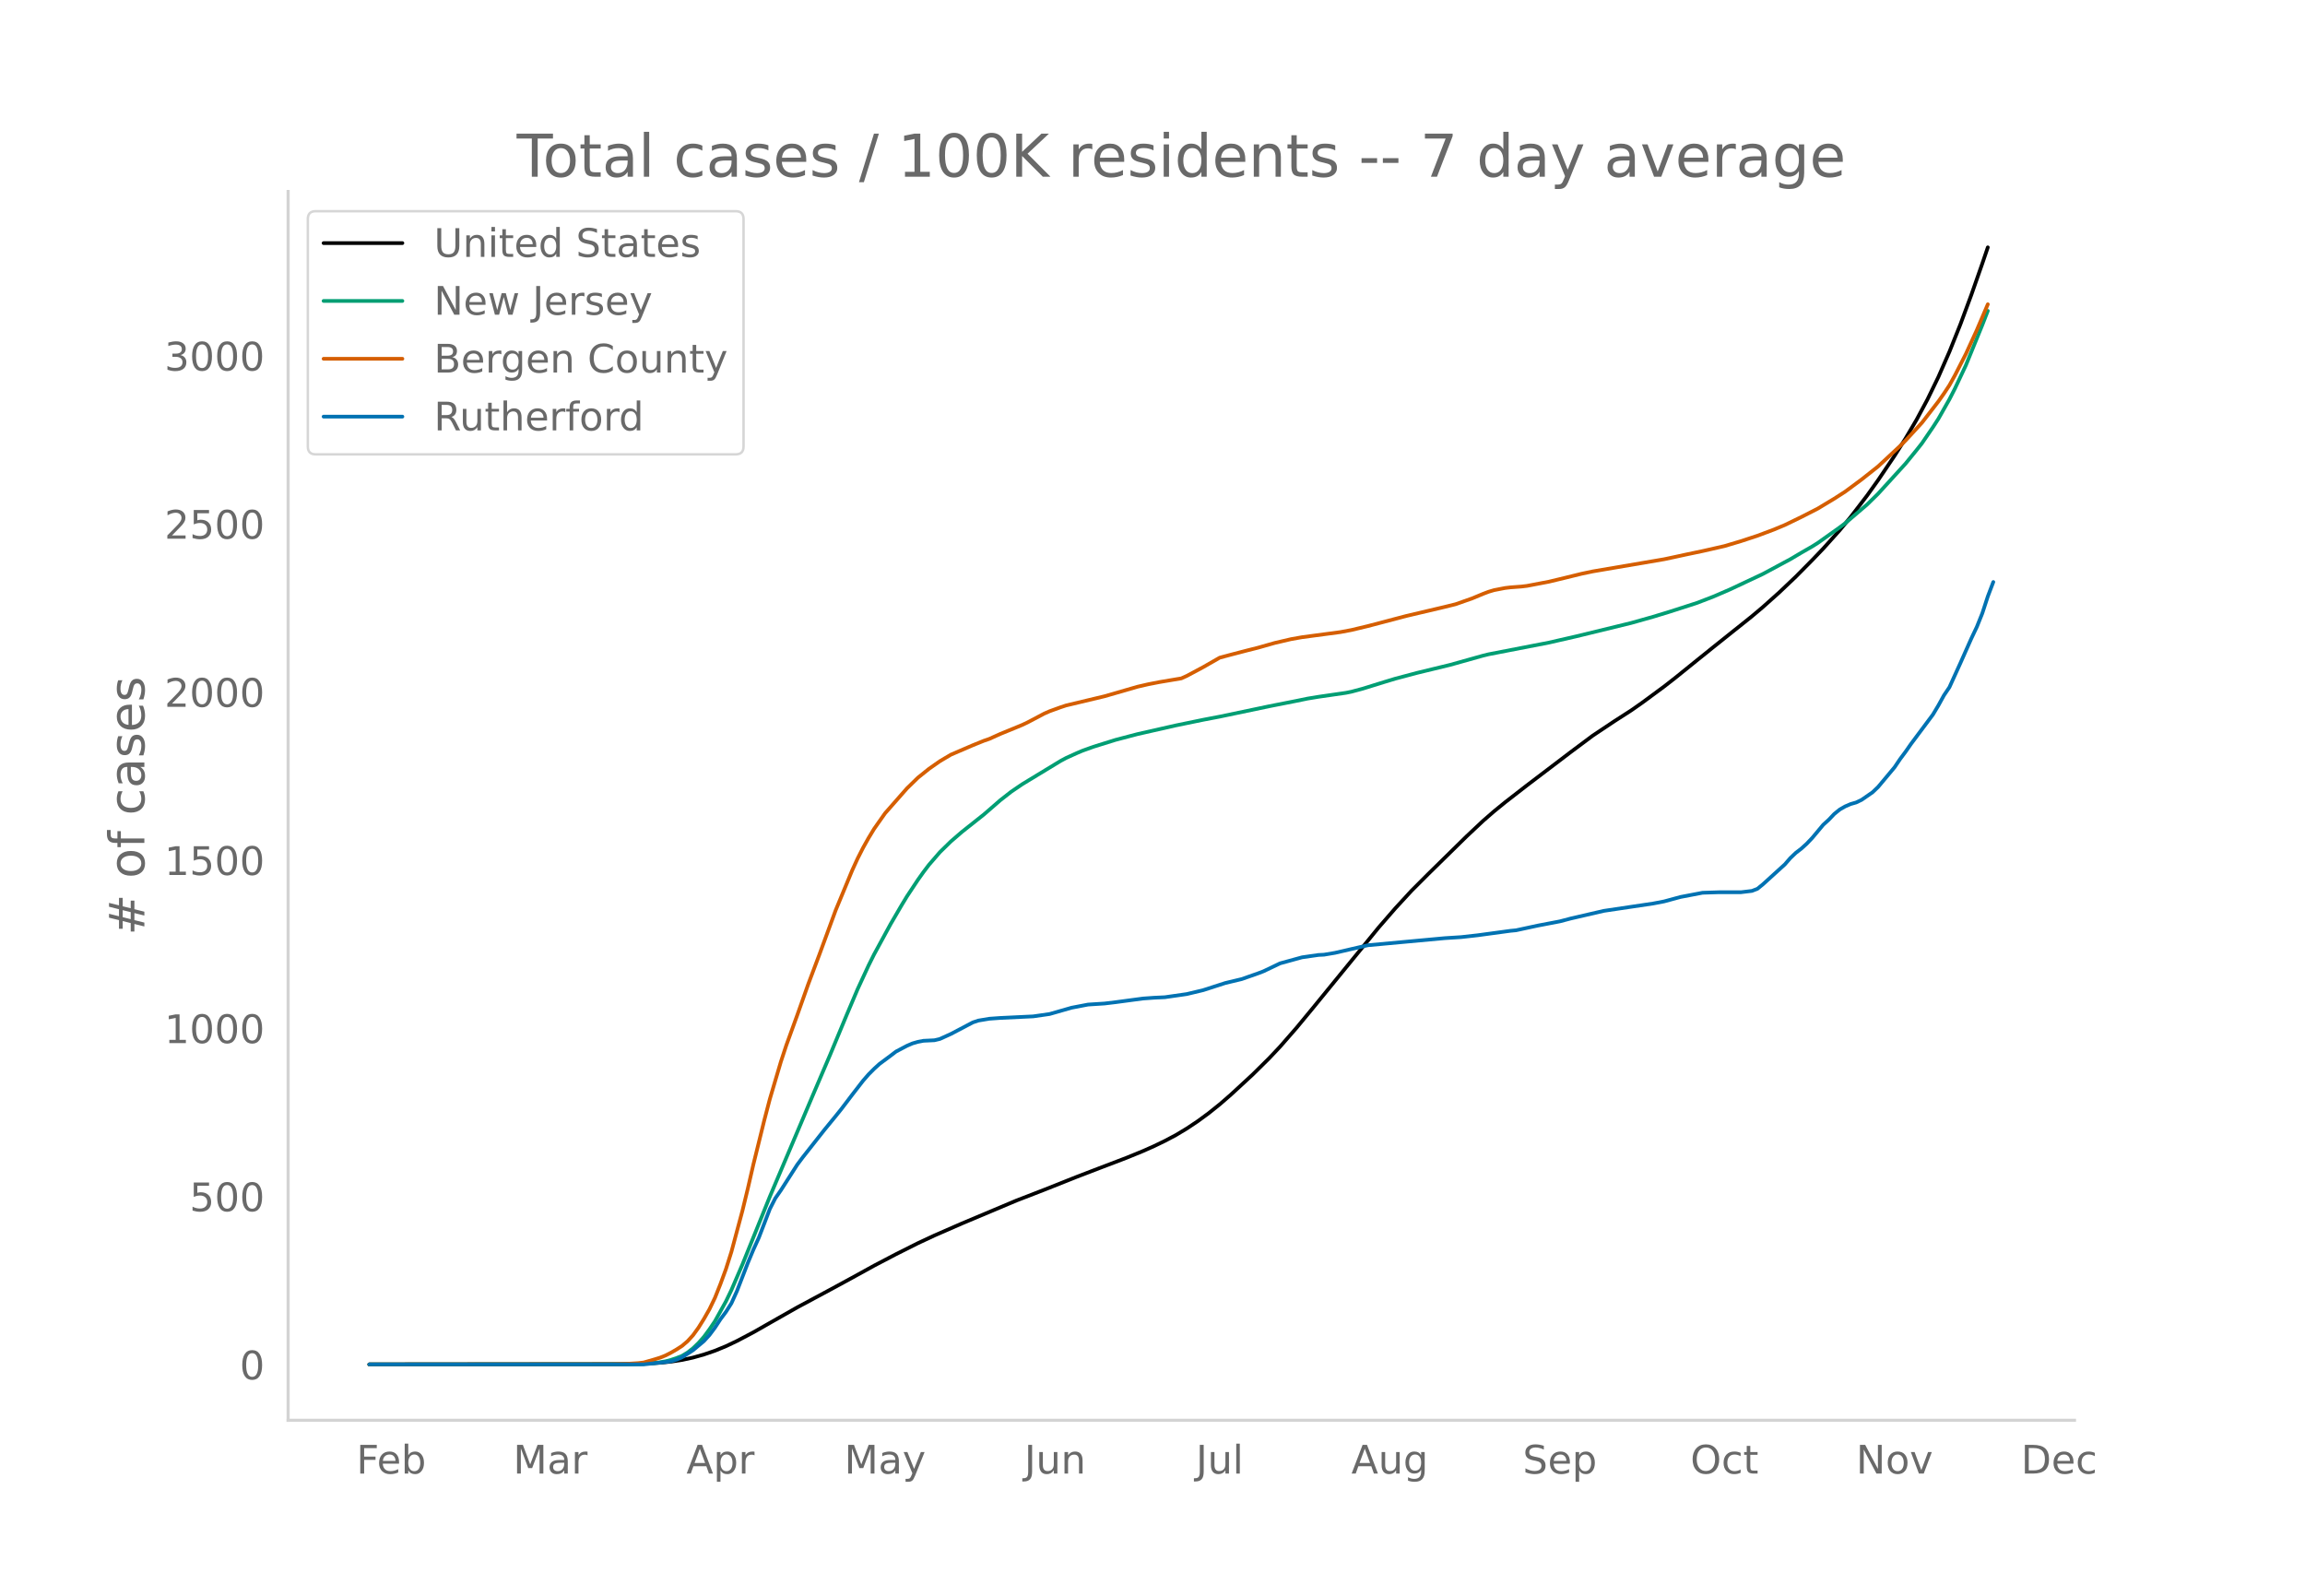 <?xml version="1.0" encoding="utf-8" standalone="no"?>
<!DOCTYPE svg PUBLIC "-//W3C//DTD SVG 1.1//EN"
  "http://www.w3.org/Graphics/SVG/1.1/DTD/svg11.dtd">
<!-- Created with matplotlib (https://matplotlib.org/) -->
<svg height="648pt" version="1.1" viewBox="0 0 936 648" width="936pt" xmlns="http://www.w3.org/2000/svg" xmlns:xlink="http://www.w3.org/1999/xlink">
 <defs>
  <style type="text/css">*{stroke-linecap:butt;stroke-linejoin:round;}</style>
 </defs>
 <g id="figure_1">
  <g id="patch_1">
   <path d="M 0 648 
L 936 648 
L 936 0 
L 0 0 
z
" style="fill:#ffffff;"/>
  </g>
  <g id="axes_1">
   <g id="patch_2">
    <path d="M 117 576.72 
L 842.4 576.72 
L 842.4 77.76 
L 117 77.76 
z
" style="fill:none;"/>
   </g>
   <g id="line2d_1">
    <path clip-path="url(#pc87d1eb952)" d="M 149.973 554.04 
L 252.456 553.939 
L 261.367 553.75 
L 268.051 553.381 
L 272.507 552.917 
L 276.962 552.24 
L 281.418 551.272 
L 285.874 550.012 
L 290.33 548.486 
L 294.785 546.656 
L 299.241 544.536 
L 305.925 541.011 
L 312.608 537.201 
L 323.748 530.879 
L 337.115 523.701 
L 346.027 518.862 
L 354.938 513.95 
L 363.85 509.282 
L 372.761 504.809 
L 379.445 501.689 
L 390.585 496.823 
L 412.863 487.448 
L 424.003 483.14 
L 437.37 477.821 
L 446.282 474.401 
L 457.421 470.155 
L 464.105 467.42 
L 468.561 465.44 
L 473.016 463.29 
L 477.472 460.93 
L 481.928 458.253 
L 486.384 455.276 
L 490.839 452.012 
L 495.295 448.437 
L 499.751 444.572 
L 508.663 436.35 
L 515.346 429.744 
L 519.802 425.023 
L 526.486 417.366 
L 533.169 409.28 
L 559.904 376.543 
L 566.588 368.85 
L 573.271 361.597 
L 579.955 354.913 
L 595.55 339.606 
L 602.234 333.329 
L 606.69 329.457 
L 611.145 325.822 
L 620.057 318.901 
L 637.88 305.354 
L 646.792 298.7 
L 655.703 292.765 
L 662.387 288.468 
L 666.843 285.35 
L 675.754 278.775 
L 680.21 275.3 
L 689.121 268.1 
L 695.805 262.722 
L 711.4 250.262 
L 715.856 246.507 
L 722.54 240.529 
L 729.223 234.179 
L 735.907 227.424 
L 740.363 222.766 
L 747.046 215.323 
L 751.502 209.946 
L 758.186 201.219 
L 762.642 194.983 
L 769.325 185.08 
L 773.781 178.06 
L 778.237 170.497 
L 782.693 162.2 
L 787.148 153.019 
L 791.604 142.839 
L 796.06 131.714 
L 800.516 119.703 
L 804.971 106.988 
L 807.199 100.44 
L 807.199 100.44 
" style="fill:none;stroke:#000000;stroke-linecap:round;stroke-width:1.5;"/>
   </g>
   <g id="line2d_2">
    <path clip-path="url(#pc87d1eb952)" d="M 149.973 554.04 
L 256.911 553.942 
L 261.367 553.798 
L 265.823 553.458 
L 268.051 553.177 
L 270.279 552.778 
L 272.507 552.193 
L 274.734 551.444 
L 276.962 550.571 
L 279.19 549.224 
L 281.418 547.481 
L 283.646 545.33 
L 285.874 542.81 
L 288.102 539.781 
L 290.33 536.482 
L 294.785 528.451 
L 297.013 523.824 
L 301.469 513.476 
L 305.925 502.456 
L 312.608 485.916 
L 330.432 443.901 
L 337.115 428.256 
L 343.799 412.172 
L 348.255 401.666 
L 352.71 392.035 
L 354.938 387.555 
L 361.622 375.289 
L 366.078 367.649 
L 368.306 363.973 
L 372.761 357.251 
L 374.989 354.118 
L 377.217 351.182 
L 381.673 346.029 
L 386.129 341.676 
L 390.585 337.828 
L 399.496 330.763 
L 406.18 324.96 
L 410.636 321.483 
L 415.091 318.451 
L 430.686 308.985 
L 432.914 307.791 
L 437.37 305.769 
L 439.598 304.828 
L 444.054 303.225 
L 452.965 300.448 
L 461.877 298.106 
L 477.472 294.572 
L 488.612 292.278 
L 495.295 290.999 
L 515.346 286.797 
L 526.486 284.599 
L 530.941 283.68 
L 535.397 282.947 
L 546.537 281.337 
L 548.764 280.888 
L 553.22 279.696 
L 562.132 276.938 
L 566.588 275.586 
L 575.499 273.22 
L 588.866 269.98 
L 602.234 266.235 
L 604.462 265.688 
L 628.968 260.941 
L 640.108 258.392 
L 662.387 252.961 
L 671.298 250.447 
L 677.982 248.408 
L 689.121 244.816 
L 695.805 242.241 
L 702.489 239.353 
L 715.856 233.072 
L 726.995 227.09 
L 731.451 224.45 
L 735.907 221.891 
L 738.135 220.489 
L 747.046 214.162 
L 749.274 212.487 
L 758.186 204.872 
L 762.642 200.494 
L 773.781 188.281 
L 778.237 182.805 
L 780.465 179.982 
L 784.921 173.467 
L 787.148 170.029 
L 791.604 162.157 
L 793.832 157.816 
L 798.288 148.338 
L 804.971 131.952 
L 807.199 126.227 
L 807.199 126.227 
" style="fill:none;stroke:#009e73;stroke-linecap:round;stroke-width:1.5;"/>
   </g>
   <g id="line2d_3">
    <path clip-path="url(#pc87d1eb952)" d="M 149.973 554.04 
L 248 553.944 
L 254.683 553.797 
L 259.139 553.519 
L 261.367 553.264 
L 265.823 551.989 
L 268.051 551.297 
L 270.279 550.407 
L 272.507 549.261 
L 274.734 547.97 
L 276.962 546.534 
L 279.19 544.632 
L 281.418 542.198 
L 283.646 539.11 
L 285.874 535.527 
L 288.102 531.608 
L 290.33 526.988 
L 292.557 521.39 
L 294.785 515.336 
L 297.013 508.303 
L 301.469 491.688 
L 303.697 482.523 
L 305.925 472.847 
L 310.381 454.801 
L 312.608 446.301 
L 317.064 431.237 
L 319.292 424.478 
L 323.748 412.201 
L 328.204 399.643 
L 332.659 387.808 
L 339.343 369.63 
L 343.799 358.874 
L 346.027 353.486 
L 348.255 348.618 
L 350.483 344.239 
L 352.71 340.273 
L 354.938 336.59 
L 359.394 330.254 
L 366.078 322.65 
L 368.306 320.12 
L 372.761 315.782 
L 377.217 312.206 
L 381.673 309.088 
L 386.129 306.449 
L 395.04 302.618 
L 399.496 300.814 
L 401.724 300.044 
L 406.18 298.033 
L 412.863 295.298 
L 415.091 294.375 
L 417.319 293.319 
L 424.003 289.786 
L 426.231 288.807 
L 430.686 287.194 
L 432.914 286.455 
L 448.51 282.734 
L 461.877 278.867 
L 466.333 277.84 
L 470.788 276.972 
L 479.7 275.469 
L 481.928 274.463 
L 488.612 270.886 
L 495.295 267.059 
L 499.751 265.864 
L 506.435 264.123 
L 510.89 263.002 
L 517.574 261.098 
L 524.258 259.536 
L 528.714 258.748 
L 544.309 256.67 
L 548.764 255.835 
L 555.448 254.232 
L 571.043 250.126 
L 586.639 246.45 
L 591.094 245.351 
L 597.778 242.997 
L 602.234 241.145 
L 604.462 240.3 
L 606.69 239.636 
L 611.145 238.774 
L 613.373 238.508 
L 617.829 238.176 
L 620.057 237.91 
L 628.968 236.211 
L 635.652 234.602 
L 642.336 232.963 
L 646.792 232.028 
L 675.754 227.091 
L 680.21 226.141 
L 684.666 225.173 
L 691.349 223.775 
L 700.261 221.747 
L 706.944 219.753 
L 713.628 217.552 
L 720.312 215.049 
L 724.768 213.191 
L 731.451 209.951 
L 738.135 206.53 
L 744.819 202.508 
L 749.274 199.643 
L 755.958 194.697 
L 762.642 189.403 
L 771.553 181.112 
L 773.781 178.9 
L 780.465 171.637 
L 787.148 162.984 
L 789.376 159.822 
L 791.604 156.447 
L 793.832 152.438 
L 798.288 143.726 
L 802.744 133.996 
L 807.199 123.56 
L 807.199 123.56 
" style="fill:none;stroke:#d55e00;stroke-linecap:round;stroke-width:1.5;"/>
   </g>
   <g id="line2d_4">
    <path clip-path="url(#pc87d1eb952)" d="M 149.973 554.04 
L 261.367 554.04 
L 270.279 553.081 
L 272.507 552.761 
L 274.734 552.122 
L 276.962 551.162 
L 281.418 548.285 
L 285.874 544.555 
L 288.102 542.103 
L 290.33 539.119 
L 292.557 535.709 
L 294.785 532.725 
L 297.013 529.208 
L 299.241 524.305 
L 303.697 512.795 
L 305.925 507.466 
L 308.153 502.563 
L 312.608 490.946 
L 314.836 486.577 
L 317.064 483.379 
L 323.748 472.935 
L 325.976 469.951 
L 330.432 464.302 
L 334.887 458.654 
L 339.343 453.218 
L 341.571 450.447 
L 346.027 444.585 
L 350.483 438.83 
L 352.71 436.272 
L 354.938 434.034 
L 357.166 432.009 
L 361.622 428.705 
L 363.85 427 
L 368.306 424.655 
L 370.534 423.696 
L 372.761 423.057 
L 374.989 422.63 
L 379.445 422.417 
L 381.673 421.884 
L 386.129 419.859 
L 395.04 415.17 
L 397.268 414.424 
L 401.724 413.678 
L 406.18 413.358 
L 419.547 412.719 
L 426.231 411.76 
L 435.142 409.202 
L 441.826 407.923 
L 448.51 407.497 
L 452.965 406.964 
L 464.105 405.472 
L 468.561 405.152 
L 473.016 404.939 
L 481.928 403.66 
L 488.612 402.061 
L 497.523 399.184 
L 504.207 397.585 
L 510.89 395.24 
L 513.118 394.388 
L 519.802 391.19 
L 528.714 388.739 
L 535.397 387.78 
L 537.625 387.673 
L 542.081 386.927 
L 555.448 383.836 
L 586.639 380.959 
L 593.322 380.533 
L 600.006 379.786 
L 613.373 377.975 
L 615.601 377.762 
L 620.057 376.802 
L 624.513 375.843 
L 633.424 374.138 
L 637.88 372.966 
L 651.247 369.875 
L 671.298 366.891 
L 675.754 366.038 
L 682.438 364.226 
L 691.349 362.521 
L 698.033 362.308 
L 706.944 362.308 
L 711.4 361.775 
L 713.628 360.922 
L 715.856 359.111 
L 724.768 351.011 
L 726.995 348.453 
L 729.223 346.321 
L 731.451 344.616 
L 733.679 342.591 
L 735.907 340.246 
L 740.363 334.918 
L 742.591 332.893 
L 744.819 330.548 
L 747.046 328.736 
L 749.274 327.457 
L 751.502 326.498 
L 753.73 325.858 
L 755.958 324.793 
L 760.414 321.702 
L 762.642 319.57 
L 769.325 311.577 
L 771.553 308.273 
L 773.781 305.289 
L 776.009 302.092 
L 784.921 290.155 
L 787.148 286.425 
L 789.376 282.375 
L 791.604 279.071 
L 796.06 269.266 
L 800.516 259.248 
L 802.744 254.558 
L 804.971 249.016 
L 807.199 242.195 
L 809.427 236.334 
L 809.427 236.334 
" style="fill:none;stroke:#0072b2;stroke-linecap:round;stroke-width:1.5;"/>
   </g>
   <g id="patch_3">
    <path d="M 117 576.72 
L 117 77.76 
" style="fill:none;stroke:#d3d3d3;stroke-linecap:square;stroke-linejoin:miter;stroke-width:1.25;"/>
   </g>
   <g id="patch_4">
    <path d="M 117 576.72 
L 842.4 576.72 
" style="fill:none;stroke:#d3d3d3;stroke-linecap:square;stroke-linejoin:miter;stroke-width:1.25;"/>
   </g>
   <g id="matplotlib.axis_1">
    <g id="xtick_1">
     <g id="text_1">
      <!-- Feb -->
      <g style="fill:#696969;" transform="translate(144.722 598.378)scale(0.16 -0.16)">
       <defs>
        <path d="M 9.812 72.906 
L 51.703 72.906 
L 51.703 64.594 
L 19.672 64.594 
L 19.672 43.109 
L 48.578 43.109 
L 48.578 34.812 
L 19.672 34.812 
L 19.672 0 
L 9.812 0 
z
" id="DejaVuSans-70"/>
        <path d="M 56.203 29.594 
L 56.203 25.203 
L 14.891 25.203 
Q 15.484 15.922 20.484 11.062 
Q 25.484 6.203 34.422 6.203 
Q 39.594 6.203 44.453 7.469 
Q 49.312 8.734 54.109 11.281 
L 54.109 2.781 
Q 49.266 0.734 44.188 -0.344 
Q 39.109 -1.422 33.891 -1.422 
Q 20.797 -1.422 13.156 6.188 
Q 5.516 13.812 5.516 26.812 
Q 5.516 40.234 12.766 48.109 
Q 20.016 56 32.328 56 
Q 43.359 56 49.781 48.891 
Q 56.203 41.797 56.203 29.594 
z
M 47.219 32.234 
Q 47.125 39.594 43.094 43.984 
Q 39.062 48.391 32.422 48.391 
Q 24.906 48.391 20.391 44.141 
Q 15.875 39.891 15.188 32.172 
z
" id="DejaVuSans-101"/>
        <path d="M 48.688 27.297 
Q 48.688 37.203 44.609 42.844 
Q 40.531 48.484 33.406 48.484 
Q 26.266 48.484 22.188 42.844 
Q 18.109 37.203 18.109 27.297 
Q 18.109 17.391 22.188 11.75 
Q 26.266 6.109 33.406 6.109 
Q 40.531 6.109 44.609 11.75 
Q 48.688 17.391 48.688 27.297 
z
M 18.109 46.391 
Q 20.953 51.266 25.266 53.625 
Q 29.594 56 35.594 56 
Q 45.562 56 51.781 48.094 
Q 58.016 40.188 58.016 27.297 
Q 58.016 14.406 51.781 6.484 
Q 45.562 -1.422 35.594 -1.422 
Q 29.594 -1.422 25.266 0.953 
Q 20.953 3.328 18.109 8.203 
L 18.109 0 
L 9.078 0 
L 9.078 75.984 
L 18.109 75.984 
z
" id="DejaVuSans-98"/>
       </defs>
       <use xlink:href="#DejaVuSans-70"/>
       <use x="52.02" xlink:href="#DejaVuSans-101"/>
       <use x="113.543" xlink:href="#DejaVuSans-98"/>
      </g>
     </g>
    </g>
    <g id="xtick_2">
     <g id="text_2">
      <!-- Mar -->
      <g style="fill:#696969;" transform="translate(208.399 598.378)scale(0.16 -0.16)">
       <defs>
        <path d="M 9.812 72.906 
L 24.516 72.906 
L 43.109 23.297 
L 61.812 72.906 
L 76.516 72.906 
L 76.516 0 
L 66.891 0 
L 66.891 64.016 
L 48.094 14.016 
L 38.188 14.016 
L 19.391 64.016 
L 19.391 0 
L 9.812 0 
z
" id="DejaVuSans-77"/>
        <path d="M 34.281 27.484 
Q 23.391 27.484 19.188 25 
Q 14.984 22.516 14.984 16.5 
Q 14.984 11.719 18.141 8.906 
Q 21.297 6.109 26.703 6.109 
Q 34.188 6.109 38.703 11.406 
Q 43.219 16.703 43.219 25.484 
L 43.219 27.484 
z
M 52.203 31.203 
L 52.203 0 
L 43.219 0 
L 43.219 8.297 
Q 40.141 3.328 35.547 0.953 
Q 30.953 -1.422 24.312 -1.422 
Q 15.922 -1.422 10.953 3.297 
Q 6 8.016 6 15.922 
Q 6 25.141 12.172 29.828 
Q 18.359 34.516 30.609 34.516 
L 43.219 34.516 
L 43.219 35.406 
Q 43.219 41.609 39.141 45 
Q 35.062 48.391 27.688 48.391 
Q 23 48.391 18.547 47.266 
Q 14.109 46.141 10.016 43.891 
L 10.016 52.203 
Q 14.938 54.109 19.578 55.047 
Q 24.219 56 28.609 56 
Q 40.484 56 46.344 49.844 
Q 52.203 43.703 52.203 31.203 
z
" id="DejaVuSans-97"/>
        <path d="M 41.109 46.297 
Q 39.594 47.172 37.812 47.578 
Q 36.031 48 33.891 48 
Q 26.266 48 22.188 43.047 
Q 18.109 38.094 18.109 28.812 
L 18.109 0 
L 9.078 0 
L 9.078 54.688 
L 18.109 54.688 
L 18.109 46.188 
Q 20.953 51.172 25.484 53.578 
Q 30.031 56 36.531 56 
Q 37.453 56 38.578 55.875 
Q 39.703 55.766 41.062 55.516 
z
" id="DejaVuSans-114"/>
       </defs>
       <use xlink:href="#DejaVuSans-77"/>
       <use x="86.279" xlink:href="#DejaVuSans-97"/>
       <use x="147.559" xlink:href="#DejaVuSans-114"/>
      </g>
     </g>
    </g>
    <g id="xtick_3">
     <g id="text_3">
      <!-- Apr -->
      <g style="fill:#696969;" transform="translate(278.717 598.378)scale(0.16 -0.16)">
       <defs>
        <path d="M 34.188 63.188 
L 20.797 26.906 
L 47.609 26.906 
z
M 28.609 72.906 
L 39.797 72.906 
L 67.578 0 
L 57.328 0 
L 50.688 18.703 
L 17.828 18.703 
L 11.188 0 
L 0.781 0 
z
" id="DejaVuSans-65"/>
        <path d="M 18.109 8.203 
L 18.109 -20.797 
L 9.078 -20.797 
L 9.078 54.688 
L 18.109 54.688 
L 18.109 46.391 
Q 20.953 51.266 25.266 53.625 
Q 29.594 56 35.594 56 
Q 45.562 56 51.781 48.094 
Q 58.016 40.188 58.016 27.297 
Q 58.016 14.406 51.781 6.484 
Q 45.562 -1.422 35.594 -1.422 
Q 29.594 -1.422 25.266 0.953 
Q 20.953 3.328 18.109 8.203 
z
M 48.688 27.297 
Q 48.688 37.203 44.609 42.844 
Q 40.531 48.484 33.406 48.484 
Q 26.266 48.484 22.188 42.844 
Q 18.109 37.203 18.109 27.297 
Q 18.109 17.391 22.188 11.75 
Q 26.266 6.109 33.406 6.109 
Q 40.531 6.109 44.609 11.75 
Q 48.688 17.391 48.688 27.297 
z
" id="DejaVuSans-112"/>
       </defs>
       <use xlink:href="#DejaVuSans-65"/>
       <use x="68.408" xlink:href="#DejaVuSans-112"/>
       <use x="131.885" xlink:href="#DejaVuSans-114"/>
      </g>
     </g>
    </g>
    <g id="xtick_4">
     <g id="text_4">
      <!-- May -->
      <g style="fill:#696969;" transform="translate(342.854 598.378)scale(0.16 -0.16)">
       <defs>
        <path d="M 32.172 -5.078 
Q 28.375 -14.844 24.75 -17.812 
Q 21.141 -20.797 15.094 -20.797 
L 7.906 -20.797 
L 7.906 -13.281 
L 13.188 -13.281 
Q 16.891 -13.281 18.938 -11.516 
Q 21 -9.766 23.484 -3.219 
L 25.094 0.875 
L 2.984 54.688 
L 12.5 54.688 
L 29.594 11.922 
L 46.688 54.688 
L 56.203 54.688 
z
" id="DejaVuSans-121"/>
       </defs>
       <use xlink:href="#DejaVuSans-77"/>
       <use x="86.279" xlink:href="#DejaVuSans-97"/>
       <use x="147.559" xlink:href="#DejaVuSans-121"/>
      </g>
     </g>
    </g>
    <g id="xtick_5">
     <g id="text_5">
      <!-- Jun -->
      <g style="fill:#696969;" transform="translate(415.959 598.378)scale(0.16 -0.16)">
       <defs>
        <path d="M 9.812 72.906 
L 19.672 72.906 
L 19.672 5.078 
Q 19.672 -8.109 14.672 -14.062 
Q 9.672 -20.016 -1.422 -20.016 
L -5.172 -20.016 
L -5.172 -11.719 
L -2.094 -11.719 
Q 4.438 -11.719 7.125 -8.047 
Q 9.812 -4.391 9.812 5.078 
z
" id="DejaVuSans-74"/>
        <path d="M 8.5 21.578 
L 8.5 54.688 
L 17.484 54.688 
L 17.484 21.922 
Q 17.484 14.156 20.5 10.266 
Q 23.531 6.391 29.594 6.391 
Q 36.859 6.391 41.078 11.031 
Q 45.312 15.672 45.312 23.688 
L 45.312 54.688 
L 54.297 54.688 
L 54.297 0 
L 45.312 0 
L 45.312 8.406 
Q 42.047 3.422 37.719 1 
Q 33.406 -1.422 27.688 -1.422 
Q 18.266 -1.422 13.375 4.438 
Q 8.5 10.297 8.5 21.578 
z
M 31.109 56 
z
" id="DejaVuSans-117"/>
        <path d="M 54.891 33.016 
L 54.891 0 
L 45.906 0 
L 45.906 32.719 
Q 45.906 40.484 42.875 44.328 
Q 39.844 48.188 33.797 48.188 
Q 26.516 48.188 22.312 43.547 
Q 18.109 38.922 18.109 30.906 
L 18.109 0 
L 9.078 0 
L 9.078 54.688 
L 18.109 54.688 
L 18.109 46.188 
Q 21.344 51.125 25.703 53.562 
Q 30.078 56 35.797 56 
Q 45.219 56 50.047 50.172 
Q 54.891 44.344 54.891 33.016 
z
" id="DejaVuSans-110"/>
       </defs>
       <use xlink:href="#DejaVuSans-74"/>
       <use x="29.492" xlink:href="#DejaVuSans-117"/>
       <use x="92.871" xlink:href="#DejaVuSans-110"/>
      </g>
     </g>
    </g>
    <g id="xtick_6">
     <g id="text_6">
      <!-- Jul -->
      <g style="fill:#696969;" transform="translate(485.643 598.378)scale(0.16 -0.16)">
       <defs>
        <path d="M 9.422 75.984 
L 18.406 75.984 
L 18.406 0 
L 9.422 0 
z
" id="DejaVuSans-108"/>
       </defs>
       <use xlink:href="#DejaVuSans-74"/>
       <use x="29.492" xlink:href="#DejaVuSans-117"/>
       <use x="92.871" xlink:href="#DejaVuSans-108"/>
      </g>
     </g>
    </g>
    <g id="xtick_7">
     <g id="text_7">
      <!-- Aug -->
      <g style="fill:#696969;" transform="translate(548.738 598.378)scale(0.16 -0.16)">
       <defs>
        <path d="M 45.406 27.984 
Q 45.406 37.75 41.375 43.109 
Q 37.359 48.484 30.078 48.484 
Q 22.859 48.484 18.828 43.109 
Q 14.797 37.75 14.797 27.984 
Q 14.797 18.266 18.828 12.891 
Q 22.859 7.516 30.078 7.516 
Q 37.359 7.516 41.375 12.891 
Q 45.406 18.266 45.406 27.984 
z
M 54.391 6.781 
Q 54.391 -7.172 48.188 -13.984 
Q 42 -20.797 29.203 -20.797 
Q 24.469 -20.797 20.266 -20.094 
Q 16.062 -19.391 12.109 -17.922 
L 12.109 -9.188 
Q 16.062 -11.328 19.922 -12.344 
Q 23.781 -13.375 27.781 -13.375 
Q 36.625 -13.375 41.016 -8.766 
Q 45.406 -4.156 45.406 5.172 
L 45.406 9.625 
Q 42.625 4.781 38.281 2.391 
Q 33.938 0 27.875 0 
Q 17.828 0 11.672 7.656 
Q 5.516 15.328 5.516 27.984 
Q 5.516 40.672 11.672 48.328 
Q 17.828 56 27.875 56 
Q 33.938 56 38.281 53.609 
Q 42.625 51.219 45.406 46.391 
L 45.406 54.688 
L 54.391 54.688 
z
" id="DejaVuSans-103"/>
       </defs>
       <use xlink:href="#DejaVuSans-65"/>
       <use x="68.408" xlink:href="#DejaVuSans-117"/>
       <use x="131.787" xlink:href="#DejaVuSans-103"/>
      </g>
     </g>
    </g>
    <g id="xtick_8">
     <g id="text_8">
      <!-- Sep -->
      <g style="fill:#696969;" transform="translate(618.344 598.378)scale(0.16 -0.16)">
       <defs>
        <path d="M 53.516 70.516 
L 53.516 60.891 
Q 47.906 63.578 42.922 64.891 
Q 37.938 66.219 33.297 66.219 
Q 25.25 66.219 20.875 63.094 
Q 16.5 59.969 16.5 54.203 
Q 16.5 49.359 19.406 46.891 
Q 22.312 44.438 30.422 42.922 
L 36.375 41.703 
Q 47.406 39.594 52.656 34.297 
Q 57.906 29 57.906 20.125 
Q 57.906 9.516 50.797 4.047 
Q 43.703 -1.422 29.984 -1.422 
Q 24.812 -1.422 18.969 -0.25 
Q 13.141 0.922 6.891 3.219 
L 6.891 13.375 
Q 12.891 10.016 18.656 8.297 
Q 24.422 6.594 29.984 6.594 
Q 38.422 6.594 43.016 9.906 
Q 47.609 13.234 47.609 19.391 
Q 47.609 24.75 44.312 27.781 
Q 41.016 30.812 33.5 32.328 
L 27.484 33.5 
Q 16.453 35.688 11.516 40.375 
Q 6.594 45.062 6.594 53.422 
Q 6.594 63.094 13.406 68.656 
Q 20.219 74.219 32.172 74.219 
Q 37.312 74.219 42.625 73.281 
Q 47.953 72.359 53.516 70.516 
z
" id="DejaVuSans-83"/>
       </defs>
       <use xlink:href="#DejaVuSans-83"/>
       <use x="63.477" xlink:href="#DejaVuSans-101"/>
       <use x="125" xlink:href="#DejaVuSans-112"/>
      </g>
     </g>
    </g>
    <g id="xtick_9">
     <g id="text_9">
      <!-- Oct -->
      <g style="fill:#696969;" transform="translate(686.428 598.378)scale(0.16 -0.16)">
       <defs>
        <path d="M 39.406 66.219 
Q 28.656 66.219 22.328 58.203 
Q 16.016 50.203 16.016 36.375 
Q 16.016 22.609 22.328 14.594 
Q 28.656 6.594 39.406 6.594 
Q 50.141 6.594 56.422 14.594 
Q 62.703 22.609 62.703 36.375 
Q 62.703 50.203 56.422 58.203 
Q 50.141 66.219 39.406 66.219 
z
M 39.406 74.219 
Q 54.734 74.219 63.906 63.938 
Q 73.094 53.656 73.094 36.375 
Q 73.094 19.141 63.906 8.859 
Q 54.734 -1.422 39.406 -1.422 
Q 24.031 -1.422 14.812 8.828 
Q 5.609 19.094 5.609 36.375 
Q 5.609 53.656 14.812 63.938 
Q 24.031 74.219 39.406 74.219 
z
" id="DejaVuSans-79"/>
        <path d="M 48.781 52.594 
L 48.781 44.188 
Q 44.969 46.297 41.141 47.344 
Q 37.312 48.391 33.406 48.391 
Q 24.656 48.391 19.812 42.844 
Q 14.984 37.312 14.984 27.297 
Q 14.984 17.281 19.812 11.734 
Q 24.656 6.203 33.406 6.203 
Q 37.312 6.203 41.141 7.25 
Q 44.969 8.297 48.781 10.406 
L 48.781 2.094 
Q 45.016 0.344 40.984 -0.531 
Q 36.969 -1.422 32.422 -1.422 
Q 20.062 -1.422 12.781 6.344 
Q 5.516 14.109 5.516 27.297 
Q 5.516 40.672 12.859 48.328 
Q 20.219 56 33.016 56 
Q 37.156 56 41.109 55.141 
Q 45.062 54.297 48.781 52.594 
z
" id="DejaVuSans-99"/>
        <path d="M 18.312 70.219 
L 18.312 54.688 
L 36.812 54.688 
L 36.812 47.703 
L 18.312 47.703 
L 18.312 18.016 
Q 18.312 11.328 20.141 9.422 
Q 21.969 7.516 27.594 7.516 
L 36.812 7.516 
L 36.812 0 
L 27.594 0 
Q 17.188 0 13.234 3.875 
Q 9.281 7.766 9.281 18.016 
L 9.281 47.703 
L 2.688 47.703 
L 2.688 54.688 
L 9.281 54.688 
L 9.281 70.219 
z
" id="DejaVuSans-116"/>
       </defs>
       <use xlink:href="#DejaVuSans-79"/>
       <use x="78.711" xlink:href="#DejaVuSans-99"/>
       <use x="133.691" xlink:href="#DejaVuSans-116"/>
      </g>
     </g>
    </g>
    <g id="xtick_10">
     <g id="text_10">
      <!-- Nov -->
      <g style="fill:#696969;" transform="translate(753.71 598.378)scale(0.16 -0.16)">
       <defs>
        <path d="M 9.812 72.906 
L 23.094 72.906 
L 55.422 11.922 
L 55.422 72.906 
L 64.984 72.906 
L 64.984 0 
L 51.703 0 
L 19.391 60.984 
L 19.391 0 
L 9.812 0 
z
" id="DejaVuSans-78"/>
        <path d="M 30.609 48.391 
Q 23.391 48.391 19.188 42.75 
Q 14.984 37.109 14.984 27.297 
Q 14.984 17.484 19.156 11.844 
Q 23.344 6.203 30.609 6.203 
Q 37.797 6.203 41.984 11.859 
Q 46.188 17.531 46.188 27.297 
Q 46.188 37.016 41.984 42.703 
Q 37.797 48.391 30.609 48.391 
z
M 30.609 56 
Q 42.328 56 49.016 48.375 
Q 55.719 40.766 55.719 27.297 
Q 55.719 13.875 49.016 6.219 
Q 42.328 -1.422 30.609 -1.422 
Q 18.844 -1.422 12.172 6.219 
Q 5.516 13.875 5.516 27.297 
Q 5.516 40.766 12.172 48.375 
Q 18.844 56 30.609 56 
z
" id="DejaVuSans-111"/>
        <path d="M 2.984 54.688 
L 12.5 54.688 
L 29.594 8.797 
L 46.688 54.688 
L 56.203 54.688 
L 35.688 0 
L 23.484 0 
z
" id="DejaVuSans-118"/>
       </defs>
       <use xlink:href="#DejaVuSans-78"/>
       <use x="74.805" xlink:href="#DejaVuSans-111"/>
       <use x="135.986" xlink:href="#DejaVuSans-118"/>
      </g>
     </g>
    </g>
    <g id="xtick_11">
     <g id="text_11">
      <!-- Dec -->
      <g style="fill:#696969;" transform="translate(820.681 598.378)scale(0.16 -0.16)">
       <defs>
        <path d="M 19.672 64.797 
L 19.672 8.109 
L 31.594 8.109 
Q 46.688 8.109 53.688 14.938 
Q 60.688 21.781 60.688 36.531 
Q 60.688 51.172 53.688 57.984 
Q 46.688 64.797 31.594 64.797 
z
M 9.812 72.906 
L 30.078 72.906 
Q 51.266 72.906 61.172 64.094 
Q 71.094 55.281 71.094 36.531 
Q 71.094 17.672 61.125 8.828 
Q 51.172 0 30.078 0 
L 9.812 0 
z
" id="DejaVuSans-68"/>
       </defs>
       <use xlink:href="#DejaVuSans-68"/>
       <use x="77.002" xlink:href="#DejaVuSans-101"/>
       <use x="138.525" xlink:href="#DejaVuSans-99"/>
      </g>
     </g>
    </g>
   </g>
   <g id="matplotlib.axis_2">
    <g id="ytick_1">
     <g id="text_12">
      <!-- 0 -->
      <g style="fill:#696969;" transform="translate(97.32 560.119)scale(0.16 -0.16)">
       <defs>
        <path d="M 31.781 66.406 
Q 24.172 66.406 20.328 58.906 
Q 16.5 51.422 16.5 36.375 
Q 16.5 21.391 20.328 13.891 
Q 24.172 6.391 31.781 6.391 
Q 39.453 6.391 43.281 13.891 
Q 47.125 21.391 47.125 36.375 
Q 47.125 51.422 43.281 58.906 
Q 39.453 66.406 31.781 66.406 
z
M 31.781 74.219 
Q 44.047 74.219 50.516 64.516 
Q 56.984 54.828 56.984 36.375 
Q 56.984 17.969 50.516 8.266 
Q 44.047 -1.422 31.781 -1.422 
Q 19.531 -1.422 13.062 8.266 
Q 6.594 17.969 6.594 36.375 
Q 6.594 54.828 13.062 64.516 
Q 19.531 74.219 31.781 74.219 
z
" id="DejaVuSans-48"/>
       </defs>
       <use xlink:href="#DejaVuSans-48"/>
      </g>
     </g>
    </g>
    <g id="ytick_2">
     <g id="text_13">
      <!-- 500 -->
      <g style="fill:#696969;" transform="translate(76.96 491.845)scale(0.16 -0.16)">
       <defs>
        <path d="M 10.797 72.906 
L 49.516 72.906 
L 49.516 64.594 
L 19.828 64.594 
L 19.828 46.734 
Q 21.969 47.469 24.109 47.828 
Q 26.266 48.188 28.422 48.188 
Q 40.625 48.188 47.75 41.5 
Q 54.891 34.812 54.891 23.391 
Q 54.891 11.625 47.562 5.094 
Q 40.234 -1.422 26.906 -1.422 
Q 22.312 -1.422 17.547 -0.641 
Q 12.797 0.141 7.719 1.703 
L 7.719 11.625 
Q 12.109 9.234 16.797 8.062 
Q 21.484 6.891 26.703 6.891 
Q 35.156 6.891 40.078 11.328 
Q 45.016 15.766 45.016 23.391 
Q 45.016 31 40.078 35.438 
Q 35.156 39.891 26.703 39.891 
Q 22.75 39.891 18.812 39.016 
Q 14.891 38.141 10.797 36.281 
z
" id="DejaVuSans-53"/>
       </defs>
       <use xlink:href="#DejaVuSans-53"/>
       <use x="63.623" xlink:href="#DejaVuSans-48"/>
       <use x="127.246" xlink:href="#DejaVuSans-48"/>
      </g>
     </g>
    </g>
    <g id="ytick_3">
     <g id="text_14">
      <!-- 1000 -->
      <g style="fill:#696969;" transform="translate(66.78 423.571)scale(0.16 -0.16)">
       <defs>
        <path d="M 12.406 8.297 
L 28.516 8.297 
L 28.516 63.922 
L 10.984 60.406 
L 10.984 69.391 
L 28.422 72.906 
L 38.281 72.906 
L 38.281 8.297 
L 54.391 8.297 
L 54.391 0 
L 12.406 0 
z
" id="DejaVuSans-49"/>
       </defs>
       <use xlink:href="#DejaVuSans-49"/>
       <use x="63.623" xlink:href="#DejaVuSans-48"/>
       <use x="127.246" xlink:href="#DejaVuSans-48"/>
       <use x="190.869" xlink:href="#DejaVuSans-48"/>
      </g>
     </g>
    </g>
    <g id="ytick_4">
     <g id="text_15">
      <!-- 1500 -->
      <g style="fill:#696969;" transform="translate(66.78 355.297)scale(0.16 -0.16)">
       <use xlink:href="#DejaVuSans-49"/>
       <use x="63.623" xlink:href="#DejaVuSans-53"/>
       <use x="127.246" xlink:href="#DejaVuSans-48"/>
       <use x="190.869" xlink:href="#DejaVuSans-48"/>
      </g>
     </g>
    </g>
    <g id="ytick_5">
     <g id="text_16">
      <!-- 2000 -->
      <g style="fill:#696969;" transform="translate(66.78 287.024)scale(0.16 -0.16)">
       <defs>
        <path d="M 19.188 8.297 
L 53.609 8.297 
L 53.609 0 
L 7.328 0 
L 7.328 8.297 
Q 12.938 14.109 22.625 23.891 
Q 32.328 33.688 34.812 36.531 
Q 39.547 41.844 41.422 45.531 
Q 43.312 49.219 43.312 52.781 
Q 43.312 58.594 39.234 62.25 
Q 35.156 65.922 28.609 65.922 
Q 23.969 65.922 18.812 64.312 
Q 13.672 62.703 7.812 59.422 
L 7.812 69.391 
Q 13.766 71.781 18.938 73 
Q 24.125 74.219 28.422 74.219 
Q 39.75 74.219 46.484 68.547 
Q 53.219 62.891 53.219 53.422 
Q 53.219 48.922 51.531 44.891 
Q 49.859 40.875 45.406 35.406 
Q 44.188 33.984 37.641 27.219 
Q 31.109 20.453 19.188 8.297 
z
" id="DejaVuSans-50"/>
       </defs>
       <use xlink:href="#DejaVuSans-50"/>
       <use x="63.623" xlink:href="#DejaVuSans-48"/>
       <use x="127.246" xlink:href="#DejaVuSans-48"/>
       <use x="190.869" xlink:href="#DejaVuSans-48"/>
      </g>
     </g>
    </g>
    <g id="ytick_6">
     <g id="text_17">
      <!-- 2500 -->
      <g style="fill:#696969;" transform="translate(66.78 218.75)scale(0.16 -0.16)">
       <use xlink:href="#DejaVuSans-50"/>
       <use x="63.623" xlink:href="#DejaVuSans-53"/>
       <use x="127.246" xlink:href="#DejaVuSans-48"/>
       <use x="190.869" xlink:href="#DejaVuSans-48"/>
      </g>
     </g>
    </g>
    <g id="ytick_7">
     <g id="text_18">
      <!-- 3000 -->
      <g style="fill:#696969;" transform="translate(66.78 150.476)scale(0.16 -0.16)">
       <defs>
        <path d="M 40.578 39.312 
Q 47.656 37.797 51.625 33 
Q 55.609 28.219 55.609 21.188 
Q 55.609 10.406 48.188 4.484 
Q 40.766 -1.422 27.094 -1.422 
Q 22.516 -1.422 17.656 -0.516 
Q 12.797 0.391 7.625 2.203 
L 7.625 11.719 
Q 11.719 9.328 16.594 8.109 
Q 21.484 6.891 26.812 6.891 
Q 36.078 6.891 40.938 10.547 
Q 45.797 14.203 45.797 21.188 
Q 45.797 27.641 41.281 31.266 
Q 36.766 34.906 28.719 34.906 
L 20.219 34.906 
L 20.219 43.016 
L 29.109 43.016 
Q 36.375 43.016 40.234 45.922 
Q 44.094 48.828 44.094 54.297 
Q 44.094 59.906 40.109 62.906 
Q 36.141 65.922 28.719 65.922 
Q 24.656 65.922 20.016 65.031 
Q 15.375 64.156 9.812 62.312 
L 9.812 71.094 
Q 15.438 72.656 20.344 73.438 
Q 25.25 74.219 29.594 74.219 
Q 40.828 74.219 47.359 69.109 
Q 53.906 64.016 53.906 55.328 
Q 53.906 49.266 50.438 45.094 
Q 46.969 40.922 40.578 39.312 
z
" id="DejaVuSans-51"/>
       </defs>
       <use xlink:href="#DejaVuSans-51"/>
       <use x="63.623" xlink:href="#DejaVuSans-48"/>
       <use x="127.246" xlink:href="#DejaVuSans-48"/>
       <use x="190.869" xlink:href="#DejaVuSans-48"/>
      </g>
     </g>
    </g>
    <g id="text_19">
     <!-- # of cases -->
     <g style="fill:#696969;" transform="translate(58.621 379.813)rotate(-90)scale(0.2 -0.2)">
      <defs>
       <path d="M 51.125 44 
L 36.922 44 
L 32.812 27.688 
L 47.125 27.688 
z
M 43.797 71.781 
L 38.719 51.516 
L 52.984 51.516 
L 58.109 71.781 
L 65.922 71.781 
L 60.891 51.516 
L 76.125 51.516 
L 76.125 44 
L 58.984 44 
L 54.984 27.688 
L 70.516 27.688 
L 70.516 20.219 
L 53.078 20.219 
L 48 0 
L 40.188 0 
L 45.219 20.219 
L 30.906 20.219 
L 25.875 0 
L 18.016 0 
L 23.094 20.219 
L 7.719 20.219 
L 7.719 27.688 
L 24.906 27.688 
L 29 44 
L 13.281 44 
L 13.281 51.516 
L 30.906 51.516 
L 35.891 71.781 
z
" id="DejaVuSans-35"/>
       <path id="DejaVuSans-32"/>
       <path d="M 37.109 75.984 
L 37.109 68.5 
L 28.516 68.5 
Q 23.688 68.5 21.797 66.547 
Q 19.922 64.594 19.922 59.516 
L 19.922 54.688 
L 34.719 54.688 
L 34.719 47.703 
L 19.922 47.703 
L 19.922 0 
L 10.891 0 
L 10.891 47.703 
L 2.297 47.703 
L 2.297 54.688 
L 10.891 54.688 
L 10.891 58.5 
Q 10.891 67.625 15.141 71.797 
Q 19.391 75.984 28.609 75.984 
z
" id="DejaVuSans-102"/>
       <path d="M 44.281 53.078 
L 44.281 44.578 
Q 40.484 46.531 36.375 47.5 
Q 32.281 48.484 27.875 48.484 
Q 21.188 48.484 17.844 46.438 
Q 14.5 44.391 14.5 40.281 
Q 14.5 37.156 16.891 35.375 
Q 19.281 33.594 26.516 31.984 
L 29.594 31.297 
Q 39.156 29.25 43.188 25.516 
Q 47.219 21.781 47.219 15.094 
Q 47.219 7.469 41.188 3.016 
Q 35.156 -1.422 24.609 -1.422 
Q 20.219 -1.422 15.453 -0.562 
Q 10.688 0.297 5.422 2 
L 5.422 11.281 
Q 10.406 8.688 15.234 7.391 
Q 20.062 6.109 24.812 6.109 
Q 31.156 6.109 34.562 8.281 
Q 37.984 10.453 37.984 14.406 
Q 37.984 18.062 35.516 20.016 
Q 33.062 21.969 24.703 23.781 
L 21.578 24.516 
Q 13.234 26.266 9.516 29.906 
Q 5.812 33.547 5.812 39.891 
Q 5.812 47.609 11.281 51.797 
Q 16.75 56 26.812 56 
Q 31.781 56 36.172 55.266 
Q 40.578 54.547 44.281 53.078 
z
" id="DejaVuSans-115"/>
      </defs>
      <use xlink:href="#DejaVuSans-35"/>
      <use x="83.789" xlink:href="#DejaVuSans-32"/>
      <use x="115.576" xlink:href="#DejaVuSans-111"/>
      <use x="176.758" xlink:href="#DejaVuSans-102"/>
      <use x="211.963" xlink:href="#DejaVuSans-32"/>
      <use x="243.75" xlink:href="#DejaVuSans-99"/>
      <use x="298.73" xlink:href="#DejaVuSans-97"/>
      <use x="360.01" xlink:href="#DejaVuSans-115"/>
      <use x="412.109" xlink:href="#DejaVuSans-101"/>
      <use x="473.633" xlink:href="#DejaVuSans-115"/>
     </g>
    </g>
   </g>
   <g id="text_20">
    <!-- Total cases / 100K residents - - 7 day average -->
    <g style="fill:#696969;" transform="translate(209.82 71.76)scale(0.24 -0.24)">
     <defs>
      <path d="M -0.297 72.906 
L 61.375 72.906 
L 61.375 64.594 
L 35.5 64.594 
L 35.5 0 
L 25.594 0 
L 25.594 64.594 
L -0.297 64.594 
z
" id="DejaVuSans-84"/>
      <path d="M 25.391 72.906 
L 33.688 72.906 
L 8.297 -9.281 
L 0 -9.281 
z
" id="DejaVuSans-47"/>
      <path d="M 9.812 72.906 
L 19.672 72.906 
L 19.672 42.094 
L 52.391 72.906 
L 65.094 72.906 
L 28.906 38.922 
L 67.672 0 
L 54.688 0 
L 19.672 35.109 
L 19.672 0 
L 9.812 0 
z
" id="DejaVuSans-75"/>
      <path d="M 9.422 54.688 
L 18.406 54.688 
L 18.406 0 
L 9.422 0 
z
M 9.422 75.984 
L 18.406 75.984 
L 18.406 64.594 
L 9.422 64.594 
z
" id="DejaVuSans-105"/>
      <path d="M 45.406 46.391 
L 45.406 75.984 
L 54.391 75.984 
L 54.391 0 
L 45.406 0 
L 45.406 8.203 
Q 42.578 3.328 38.25 0.953 
Q 33.938 -1.422 27.875 -1.422 
Q 17.969 -1.422 11.734 6.484 
Q 5.516 14.406 5.516 27.297 
Q 5.516 40.188 11.734 48.094 
Q 17.969 56 27.875 56 
Q 33.938 56 38.25 53.625 
Q 42.578 51.266 45.406 46.391 
z
M 14.797 27.297 
Q 14.797 17.391 18.875 11.75 
Q 22.953 6.109 30.078 6.109 
Q 37.203 6.109 41.297 11.75 
Q 45.406 17.391 45.406 27.297 
Q 45.406 37.203 41.297 42.844 
Q 37.203 48.484 30.078 48.484 
Q 22.953 48.484 18.875 42.844 
Q 14.797 37.203 14.797 27.297 
z
" id="DejaVuSans-100"/>
      <path d="M 4.891 31.391 
L 31.203 31.391 
L 31.203 23.391 
L 4.891 23.391 
z
" id="DejaVuSans-45"/>
      <path d="M 8.203 72.906 
L 55.078 72.906 
L 55.078 68.703 
L 28.609 0 
L 18.312 0 
L 43.219 64.594 
L 8.203 64.594 
z
" id="DejaVuSans-55"/>
     </defs>
     <use xlink:href="#DejaVuSans-84"/>
     <use x="44.084" xlink:href="#DejaVuSans-111"/>
     <use x="105.266" xlink:href="#DejaVuSans-116"/>
     <use x="144.475" xlink:href="#DejaVuSans-97"/>
     <use x="205.754" xlink:href="#DejaVuSans-108"/>
     <use x="233.537" xlink:href="#DejaVuSans-32"/>
     <use x="265.324" xlink:href="#DejaVuSans-99"/>
     <use x="320.305" xlink:href="#DejaVuSans-97"/>
     <use x="381.584" xlink:href="#DejaVuSans-115"/>
     <use x="433.684" xlink:href="#DejaVuSans-101"/>
     <use x="495.207" xlink:href="#DejaVuSans-115"/>
     <use x="547.307" xlink:href="#DejaVuSans-32"/>
     <use x="579.094" xlink:href="#DejaVuSans-47"/>
     <use x="612.785" xlink:href="#DejaVuSans-32"/>
     <use x="644.572" xlink:href="#DejaVuSans-49"/>
     <use x="708.195" xlink:href="#DejaVuSans-48"/>
     <use x="771.818" xlink:href="#DejaVuSans-48"/>
     <use x="835.441" xlink:href="#DejaVuSans-75"/>
     <use x="901.018" xlink:href="#DejaVuSans-32"/>
     <use x="932.805" xlink:href="#DejaVuSans-114"/>
     <use x="971.668" xlink:href="#DejaVuSans-101"/>
     <use x="1033.191" xlink:href="#DejaVuSans-115"/>
     <use x="1085.291" xlink:href="#DejaVuSans-105"/>
     <use x="1113.074" xlink:href="#DejaVuSans-100"/>
     <use x="1176.551" xlink:href="#DejaVuSans-101"/>
     <use x="1238.074" xlink:href="#DejaVuSans-110"/>
     <use x="1301.453" xlink:href="#DejaVuSans-116"/>
     <use x="1340.662" xlink:href="#DejaVuSans-115"/>
     <use x="1392.762" xlink:href="#DejaVuSans-32"/>
     <use x="1424.549" xlink:href="#DejaVuSans-45"/>
     <use x="1460.633" xlink:href="#DejaVuSans-45"/>
     <use x="1496.717" xlink:href="#DejaVuSans-32"/>
     <use x="1528.504" xlink:href="#DejaVuSans-55"/>
     <use x="1592.127" xlink:href="#DejaVuSans-32"/>
     <use x="1623.914" xlink:href="#DejaVuSans-100"/>
     <use x="1687.391" xlink:href="#DejaVuSans-97"/>
     <use x="1748.67" xlink:href="#DejaVuSans-121"/>
     <use x="1807.85" xlink:href="#DejaVuSans-32"/>
     <use x="1839.637" xlink:href="#DejaVuSans-97"/>
     <use x="1900.916" xlink:href="#DejaVuSans-118"/>
     <use x="1960.096" xlink:href="#DejaVuSans-101"/>
     <use x="2021.619" xlink:href="#DejaVuSans-114"/>
     <use x="2062.732" xlink:href="#DejaVuSans-97"/>
     <use x="2124.012" xlink:href="#DejaVuSans-103"/>
     <use x="2187.488" xlink:href="#DejaVuSans-101"/>
    </g>
   </g>
   <g id="legend_1">
    <g id="patch_5">
     <path d="M 128.2 184.5 
L 298.733 184.5 
Q 301.933 184.5 301.933 181.3 
L 301.933 88.96 
Q 301.933 85.76 298.733 85.76 
L 128.2 85.76 
Q 125 85.76 125 88.96 
L 125 181.3 
Q 125 184.5 128.2 184.5 
z
" style="fill:none;opacity:0.8;stroke:#cccccc;stroke-linejoin:miter;"/>
    </g>
    <g id="line2d_5">
     <path d="M 131.4 98.718 
L 163.4 98.718 
" style="fill:none;stroke:#000000;stroke-linecap:round;stroke-width:1.5;"/>
    </g>
    <g id="line2d_6"/>
    <g id="text_21">
     <!-- United States -->
     <g style="fill:#696969;" transform="translate(176.2 104.317)scale(0.16 -0.16)">
      <defs>
       <path d="M 8.688 72.906 
L 18.609 72.906 
L 18.609 28.609 
Q 18.609 16.891 22.844 11.734 
Q 27.094 6.594 36.625 6.594 
Q 46.094 6.594 50.344 11.734 
Q 54.594 16.891 54.594 28.609 
L 54.594 72.906 
L 64.5 72.906 
L 64.5 27.391 
Q 64.5 13.141 57.438 5.859 
Q 50.391 -1.422 36.625 -1.422 
Q 22.797 -1.422 15.734 5.859 
Q 8.688 13.141 8.688 27.391 
z
" id="DejaVuSans-85"/>
      </defs>
      <use xlink:href="#DejaVuSans-85"/>
      <use x="73.193" xlink:href="#DejaVuSans-110"/>
      <use x="136.572" xlink:href="#DejaVuSans-105"/>
      <use x="164.355" xlink:href="#DejaVuSans-116"/>
      <use x="203.564" xlink:href="#DejaVuSans-101"/>
      <use x="265.088" xlink:href="#DejaVuSans-100"/>
      <use x="328.564" xlink:href="#DejaVuSans-32"/>
      <use x="360.352" xlink:href="#DejaVuSans-83"/>
      <use x="423.828" xlink:href="#DejaVuSans-116"/>
      <use x="463.037" xlink:href="#DejaVuSans-97"/>
      <use x="524.316" xlink:href="#DejaVuSans-116"/>
      <use x="563.525" xlink:href="#DejaVuSans-101"/>
      <use x="625.049" xlink:href="#DejaVuSans-115"/>
     </g>
    </g>
    <g id="line2d_7">
     <path d="M 131.4 122.203 
L 163.4 122.203 
" style="fill:none;stroke:#009e73;stroke-linecap:round;stroke-width:1.5;"/>
    </g>
    <g id="line2d_8"/>
    <g id="text_22">
     <!-- New Jersey -->
     <g style="fill:#696969;" transform="translate(176.2 127.802)scale(0.16 -0.16)">
      <defs>
       <path d="M 4.203 54.688 
L 13.188 54.688 
L 24.422 12.016 
L 35.594 54.688 
L 46.188 54.688 
L 57.422 12.016 
L 68.609 54.688 
L 77.594 54.688 
L 63.281 0 
L 52.688 0 
L 40.922 44.828 
L 29.109 0 
L 18.5 0 
z
" id="DejaVuSans-119"/>
      </defs>
      <use xlink:href="#DejaVuSans-78"/>
      <use x="74.805" xlink:href="#DejaVuSans-101"/>
      <use x="136.328" xlink:href="#DejaVuSans-119"/>
      <use x="218.115" xlink:href="#DejaVuSans-32"/>
      <use x="249.902" xlink:href="#DejaVuSans-74"/>
      <use x="279.395" xlink:href="#DejaVuSans-101"/>
      <use x="340.918" xlink:href="#DejaVuSans-114"/>
      <use x="382.031" xlink:href="#DejaVuSans-115"/>
      <use x="434.131" xlink:href="#DejaVuSans-101"/>
      <use x="495.654" xlink:href="#DejaVuSans-121"/>
     </g>
    </g>
    <g id="line2d_9">
     <path d="M 131.4 145.688 
L 163.4 145.688 
" style="fill:none;stroke:#d55e00;stroke-linecap:round;stroke-width:1.5;"/>
    </g>
    <g id="line2d_10"/>
    <g id="text_23">
     <!-- Bergen County -->
     <g style="fill:#696969;" transform="translate(176.2 151.287)scale(0.16 -0.16)">
      <defs>
       <path d="M 19.672 34.812 
L 19.672 8.109 
L 35.5 8.109 
Q 43.453 8.109 47.281 11.406 
Q 51.125 14.703 51.125 21.484 
Q 51.125 28.328 47.281 31.562 
Q 43.453 34.812 35.5 34.812 
z
M 19.672 64.797 
L 19.672 42.828 
L 34.281 42.828 
Q 41.5 42.828 45.031 45.531 
Q 48.578 48.25 48.578 53.812 
Q 48.578 59.328 45.031 62.062 
Q 41.5 64.797 34.281 64.797 
z
M 9.812 72.906 
L 35.016 72.906 
Q 46.297 72.906 52.391 68.219 
Q 58.5 63.531 58.5 54.891 
Q 58.5 48.188 55.375 44.234 
Q 52.25 40.281 46.188 39.312 
Q 53.469 37.75 57.5 32.781 
Q 61.531 27.828 61.531 20.406 
Q 61.531 10.641 54.891 5.312 
Q 48.25 0 35.984 0 
L 9.812 0 
z
" id="DejaVuSans-66"/>
       <path d="M 64.406 67.281 
L 64.406 56.891 
Q 59.422 61.531 53.781 63.812 
Q 48.141 66.109 41.797 66.109 
Q 29.297 66.109 22.656 58.469 
Q 16.016 50.828 16.016 36.375 
Q 16.016 21.969 22.656 14.328 
Q 29.297 6.688 41.797 6.688 
Q 48.141 6.688 53.781 8.984 
Q 59.422 11.281 64.406 15.922 
L 64.406 5.609 
Q 59.234 2.094 53.438 0.328 
Q 47.656 -1.422 41.219 -1.422 
Q 24.656 -1.422 15.125 8.703 
Q 5.609 18.844 5.609 36.375 
Q 5.609 53.953 15.125 64.078 
Q 24.656 74.219 41.219 74.219 
Q 47.75 74.219 53.531 72.484 
Q 59.328 70.75 64.406 67.281 
z
" id="DejaVuSans-67"/>
      </defs>
      <use xlink:href="#DejaVuSans-66"/>
      <use x="68.604" xlink:href="#DejaVuSans-101"/>
      <use x="130.127" xlink:href="#DejaVuSans-114"/>
      <use x="169.49" xlink:href="#DejaVuSans-103"/>
      <use x="232.967" xlink:href="#DejaVuSans-101"/>
      <use x="294.49" xlink:href="#DejaVuSans-110"/>
      <use x="357.869" xlink:href="#DejaVuSans-32"/>
      <use x="389.656" xlink:href="#DejaVuSans-67"/>
      <use x="459.48" xlink:href="#DejaVuSans-111"/>
      <use x="520.662" xlink:href="#DejaVuSans-117"/>
      <use x="584.041" xlink:href="#DejaVuSans-110"/>
      <use x="647.42" xlink:href="#DejaVuSans-116"/>
      <use x="686.629" xlink:href="#DejaVuSans-121"/>
     </g>
    </g>
    <g id="line2d_11">
     <path d="M 131.4 169.173 
L 163.4 169.173 
" style="fill:none;stroke:#0072b2;stroke-linecap:round;stroke-width:1.5;"/>
    </g>
    <g id="line2d_12"/>
    <g id="text_24">
     <!-- Rutherford -->
     <g style="fill:#696969;" transform="translate(176.2 174.773)scale(0.16 -0.16)">
      <defs>
       <path d="M 44.391 34.188 
Q 47.562 33.109 50.562 29.594 
Q 53.562 26.078 56.594 19.922 
L 66.609 0 
L 56 0 
L 46.688 18.703 
Q 43.062 26.031 39.672 28.422 
Q 36.281 30.812 30.422 30.812 
L 19.672 30.812 
L 19.672 0 
L 9.812 0 
L 9.812 72.906 
L 32.078 72.906 
Q 44.578 72.906 50.734 67.672 
Q 56.891 62.453 56.891 51.906 
Q 56.891 45.016 53.688 40.469 
Q 50.484 35.938 44.391 34.188 
z
M 19.672 64.797 
L 19.672 38.922 
L 32.078 38.922 
Q 39.203 38.922 42.844 42.219 
Q 46.484 45.516 46.484 51.906 
Q 46.484 58.297 42.844 61.547 
Q 39.203 64.797 32.078 64.797 
z
" id="DejaVuSans-82"/>
       <path d="M 54.891 33.016 
L 54.891 0 
L 45.906 0 
L 45.906 32.719 
Q 45.906 40.484 42.875 44.328 
Q 39.844 48.188 33.797 48.188 
Q 26.516 48.188 22.312 43.547 
Q 18.109 38.922 18.109 30.906 
L 18.109 0 
L 9.078 0 
L 9.078 75.984 
L 18.109 75.984 
L 18.109 46.188 
Q 21.344 51.125 25.703 53.562 
Q 30.078 56 35.797 56 
Q 45.219 56 50.047 50.172 
Q 54.891 44.344 54.891 33.016 
z
" id="DejaVuSans-104"/>
      </defs>
      <use xlink:href="#DejaVuSans-82"/>
      <use x="64.982" xlink:href="#DejaVuSans-117"/>
      <use x="128.361" xlink:href="#DejaVuSans-116"/>
      <use x="167.57" xlink:href="#DejaVuSans-104"/>
      <use x="230.949" xlink:href="#DejaVuSans-101"/>
      <use x="292.473" xlink:href="#DejaVuSans-114"/>
      <use x="333.586" xlink:href="#DejaVuSans-102"/>
      <use x="368.791" xlink:href="#DejaVuSans-111"/>
      <use x="429.973" xlink:href="#DejaVuSans-114"/>
      <use x="469.336" xlink:href="#DejaVuSans-100"/>
     </g>
    </g>
   </g>
  </g>
 </g>
 <defs>
  <clipPath id="pc87d1eb952">
   <rect height="498.96" width="725.4" x="117" y="77.76"/>
  </clipPath>
 </defs>
</svg>
